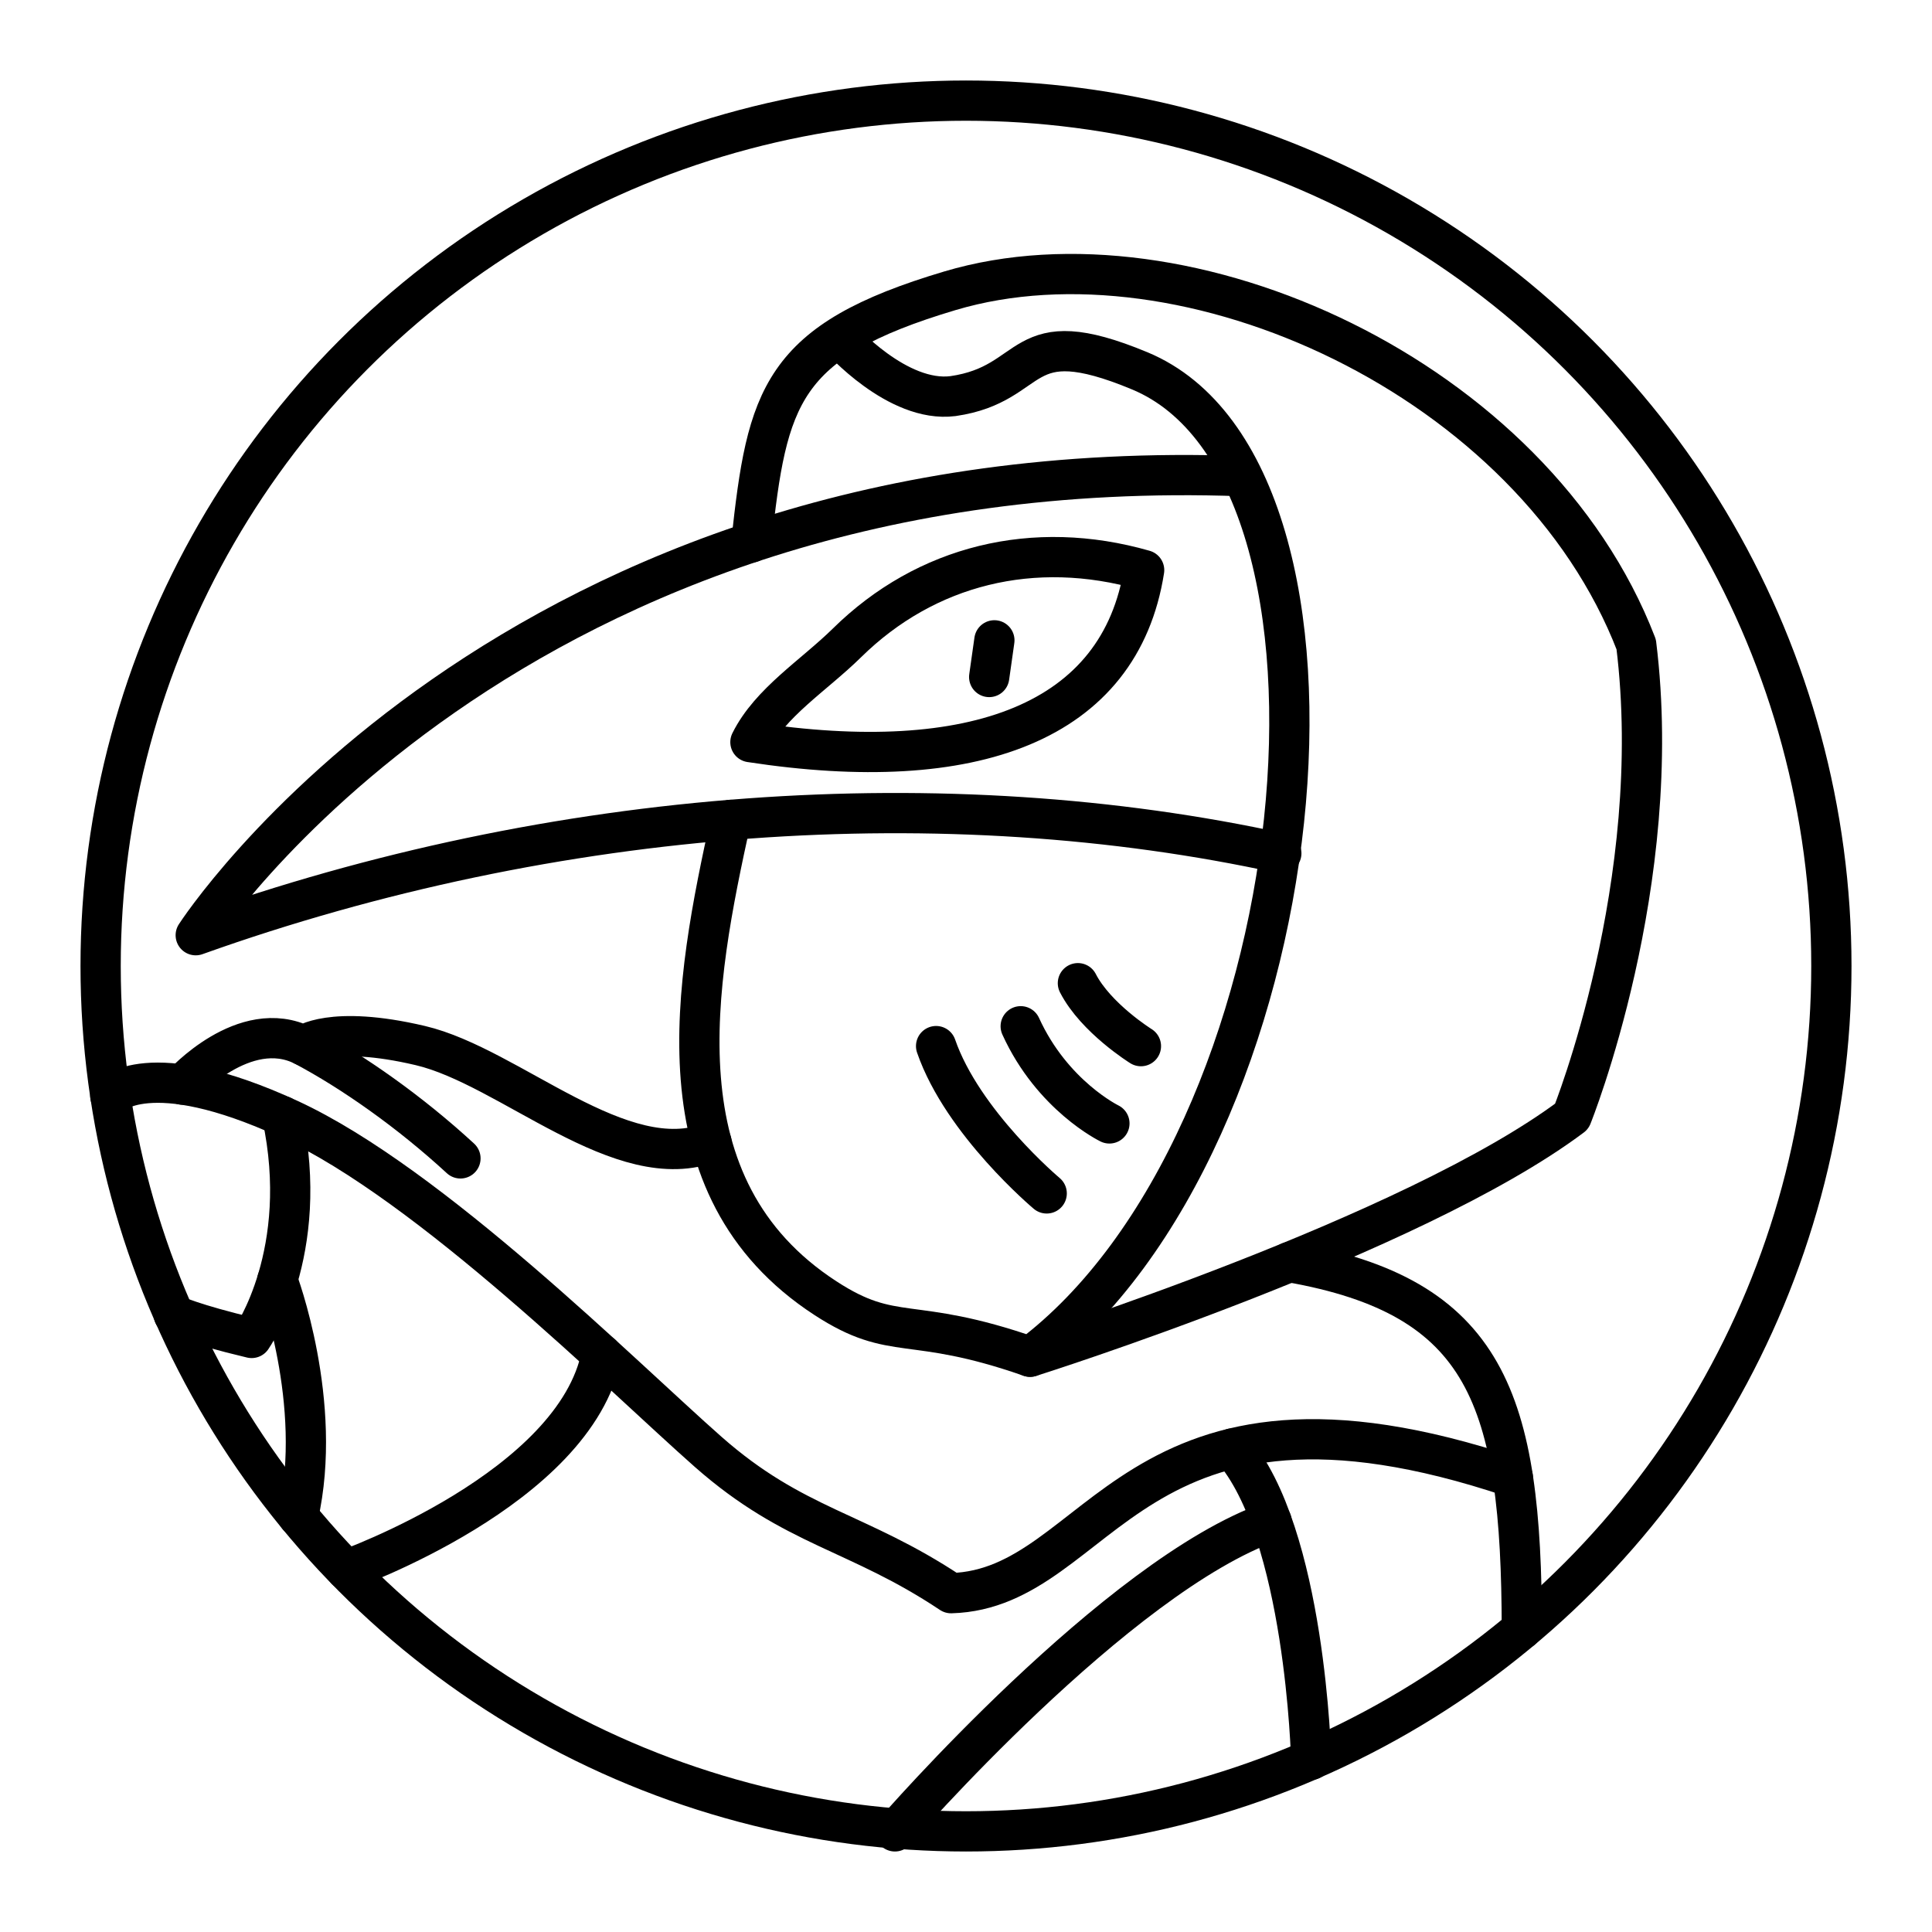 <svg xmlns="http://www.w3.org/2000/svg" width="3em" height="3em" viewBox="0 0 48 48"><path fill="none" stroke="currentColor" stroke-linecap="round" stroke-linejoin="round" d="M30.839 11.829C12.62 11.179 4.863 23.235 4.863 23.235c8.958-3.202 18.662-3.851 26.971-2.034"/><path fill="none" stroke="currentColor" stroke-linecap="round" stroke-linejoin="round" d="M18.667 13.476c.393-3.625.72-4.997 4.934-6.252c5.857-1.745 14.497 2.163 17.05 8.785c.736 5.928-1.601 11.727-1.601 11.727c-3.961 2.972-13.458 5.972-13.458 5.972"/><path fill="none" stroke="currentColor" stroke-linecap="round" stroke-linejoin="round" d="M18.157 20.37c-.889 4.05-1.883 9.127 2.35 11.882c1.72 1.12 2.088.411 5.085 1.455c7.14-5.366 8.774-21.975 2.726-24.493c-3.077-1.28-2.523.321-4.64.627c-1.382.177-2.806-1.44-2.806-1.44"/><path fill="none" stroke="currentColor" stroke-linecap="round" stroke-linejoin="round" d="M28.426 14.165c-2.742-.786-5.42-.125-7.383 1.807c-.82.807-1.91 1.48-2.399 2.466c5.54.848 9.185-.487 9.782-4.273m-3.85 2.655l.129-.911"/><circle cx="24" cy="24" r="21.5" fill="none" stroke="currentColor" stroke-linecap="round" stroke-linejoin="round"/><path fill="none" stroke="currentColor" stroke-linecap="round" stroke-linejoin="round" d="M37.81 40.479c-.009-5.713-.86-8.263-5.775-9.122"/><path fill="none" stroke="currentColor" stroke-linecap="round" stroke-linejoin="round" d="M37.586 36.705c-9.552-3.213-10.172 2.772-13.957 2.877c-2.335-1.556-3.89-1.62-6.036-3.512s-6.897-6.645-10.408-8.264s-4.444-.576-4.444-.576"/><path fill="none" stroke="currentColor" stroke-linecap="round" stroke-linejoin="round" d="M17.676 28.374c-2.227.883-5.003-1.872-7.232-2.397s-2.902 0-2.902 0c-1.472-.736-3.007.97-3.007.97m18.722-.957c.659 1.907 2.748 3.66 2.748 3.66m-.646-4.153c.786 1.727 2.204 2.414 2.204 2.414m-.783-3.484c.446.868 1.566 1.564 1.566 1.564"/><path fill="none" stroke="currentColor" stroke-linecap="round" stroke-linejoin="round" d="M11.44 28.78c-1.248-1.15-2.678-2.159-3.898-2.803M30.607 35.99c1.832 2.085 1.969 7.731 1.969 7.731M7.01 27.727c.728 3.394-.758 5.514-.758 5.514c-1.486-.353-1.935-.577-1.935-.577"/><path fill="none" stroke="currentColor" stroke-linecap="round" stroke-linejoin="round" d="M7.407 37.673c.64-2.822-.516-5.872-.516-5.872m8.055 1.849c-.647 3.331-6.343 5.355-6.343 5.355M31.592 37.8c-3.835 1.34-9.358 7.7-9.358 7.7"/></svg>